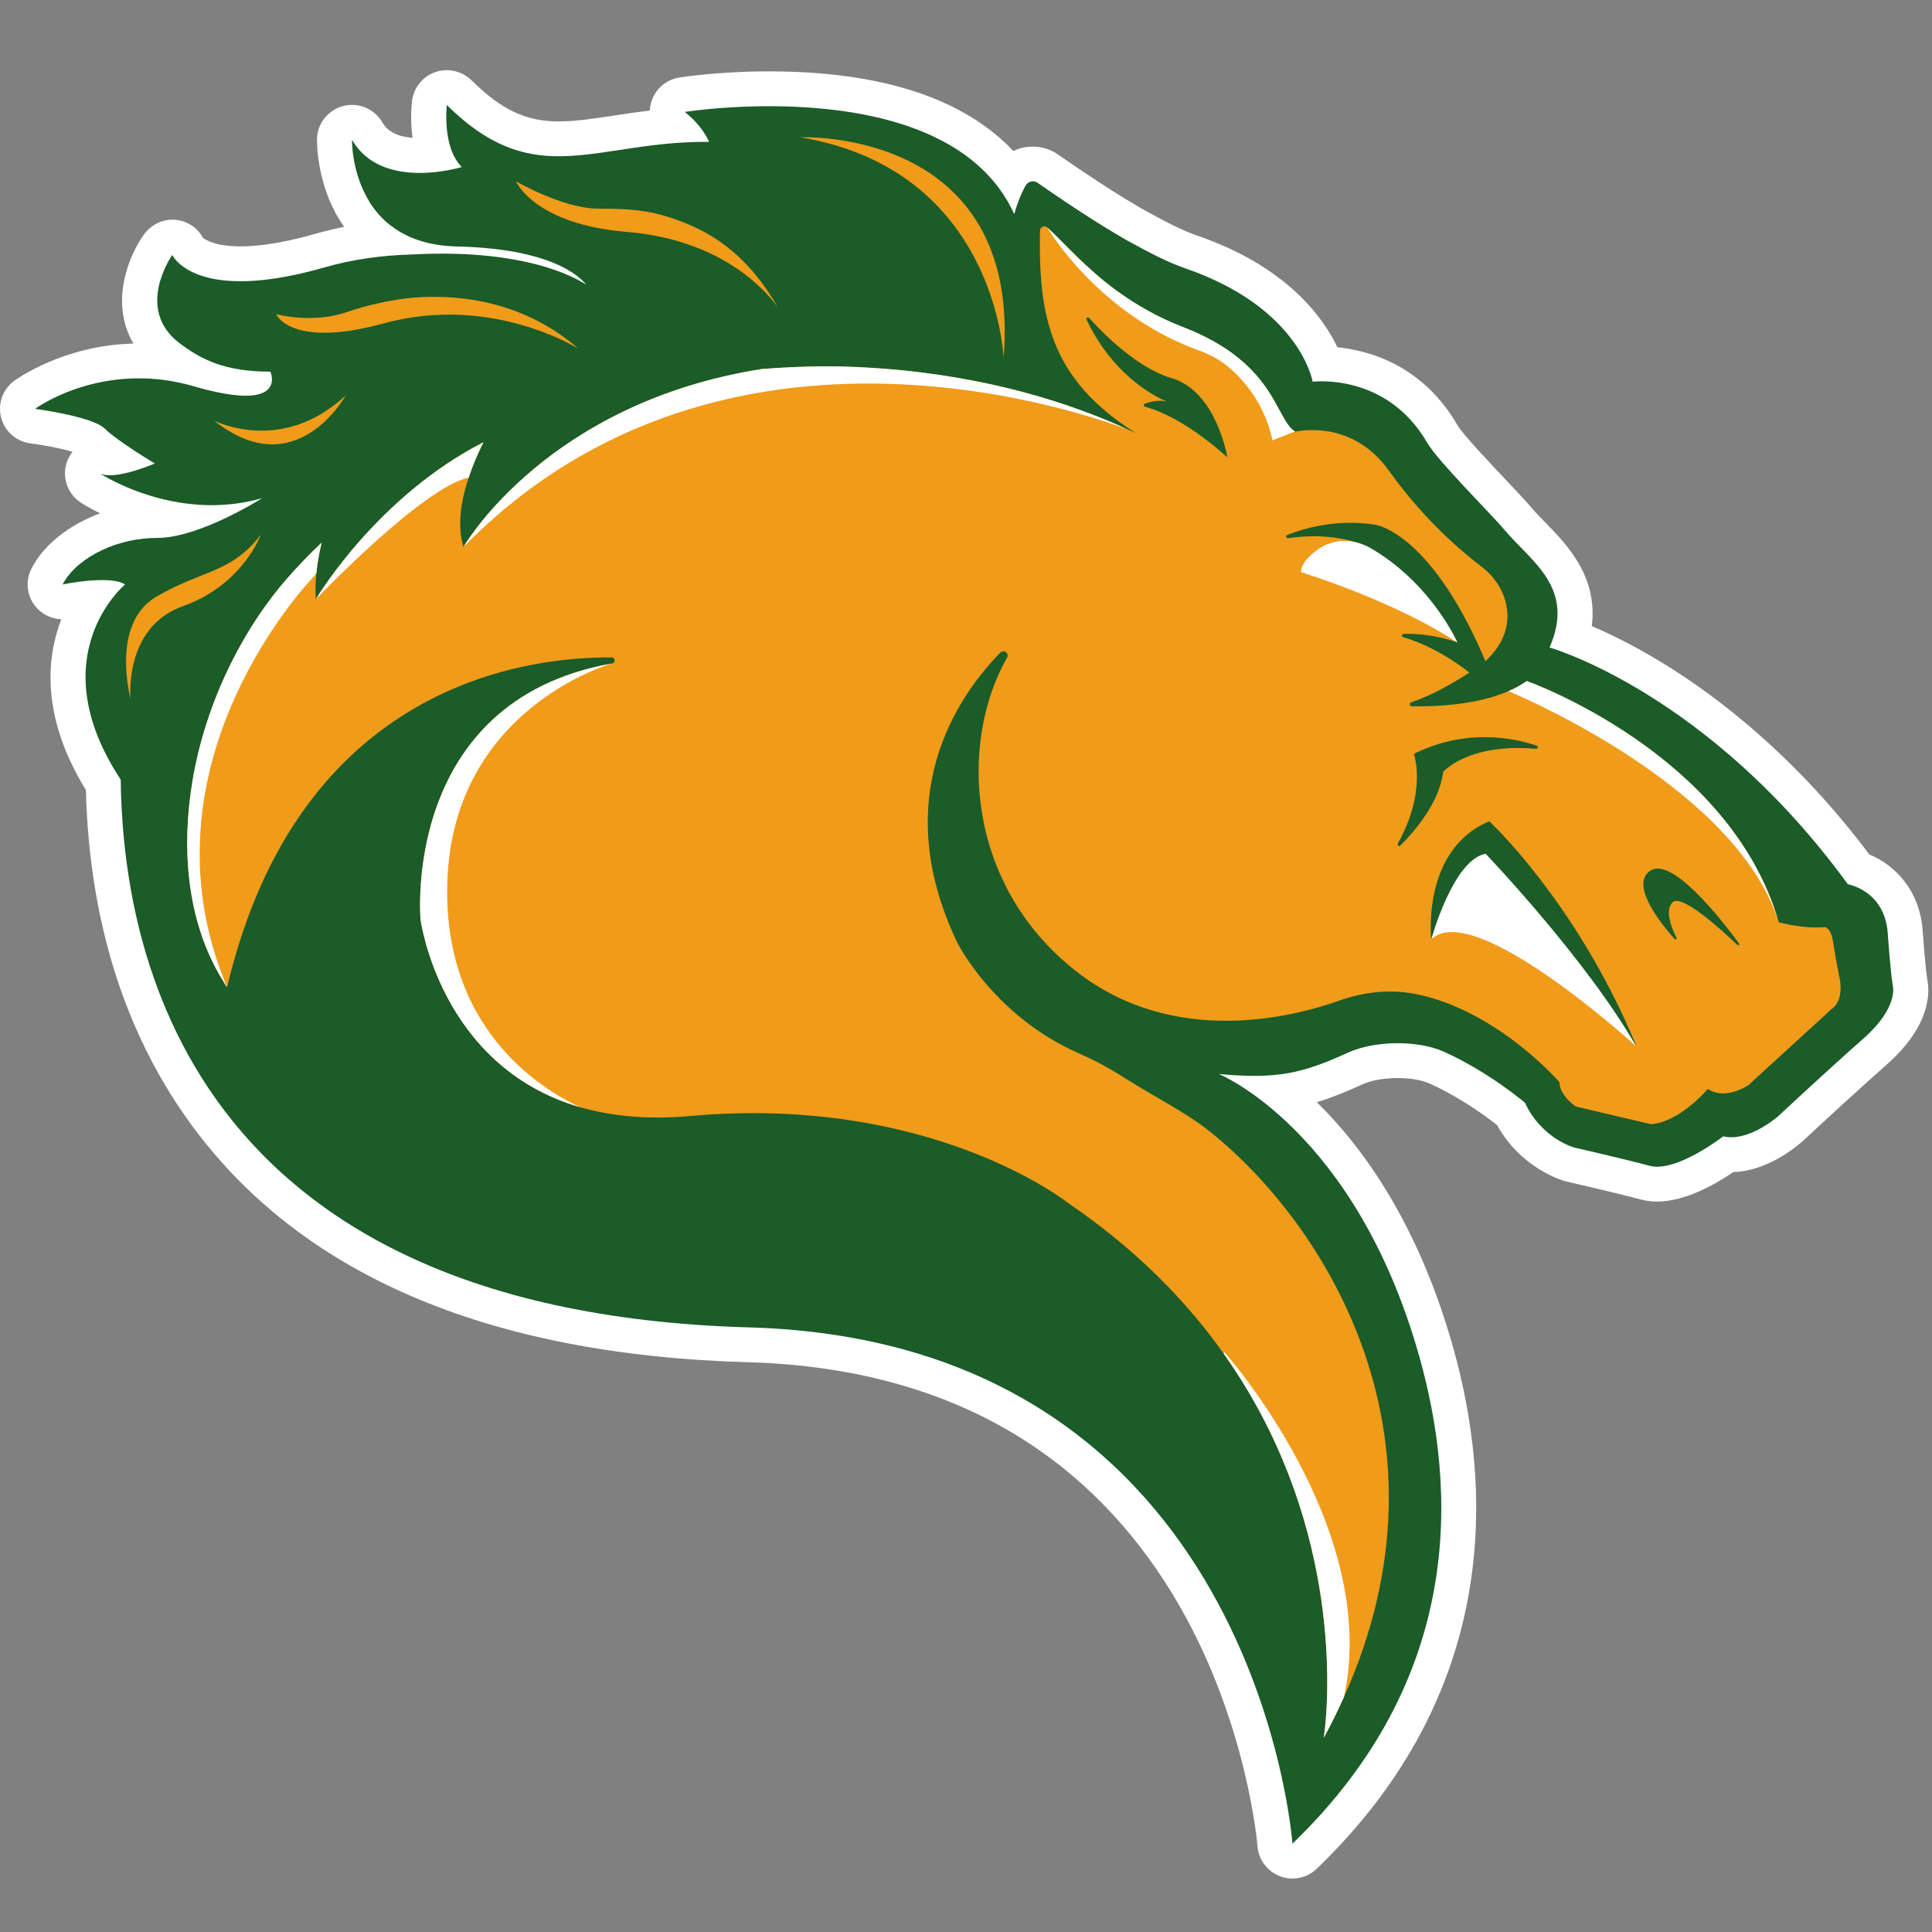 <?xml version="1.0" encoding="UTF-8"?>
<svg width="200px" height="200px" viewBox="0 0 200 200" version="1.1" xmlns="http://www.w3.org/2000/svg" xmlns:xlink="http://www.w3.org/1999/xlink">
    <rect x="0" y="0" width="200" height="200" fill="#808080" stroke="none"/>
    <!-- Generator: Sketch 51.3 (57544) - http://www.bohemiancoding.com/sketch -->
    <title>marywood</title>
    <desc>Created with Sketch.</desc>
    <defs></defs>
    <g id="marywood" stroke="none" stroke-width="1" fill="none" fill-rule="evenodd">
        <g id="marywood_BGL" transform="translate(0, 6.965)">
            <g id="marywood">
                <g id="g10" transform="translate(99.899, 93.771) scale(-1, 1) rotate(-180) translate(-99.899, -93.771) translate(0, 0.044)" fill-rule="nonzero">
                    <g id="g12">
                        <polyline id="path14" fill="#F19B1A" points="153.533 125.786 153.901 135.641 156.378 135.771 157.942 129.548 154.683 123.973 153.533 125.786"></polyline>
                        <path d="M199.502,93.111 C199.458,93.392 199.283,94.648 199.033,98.129 C198.726,102.406 196.046,104.967 193.511,106.008 C185.87,116.195 177.785,122.335 172.325,125.701 C169.258,127.591 166.646,128.855 164.781,129.651 C165.431,134.778 162.198,138.091 160.013,140.331 C159.46,140.897 158.938,141.432 158.506,141.947 C158.002,142.549 157.067,143.538 155.975,144.693 C154.494,146.26 151.412,149.52 150.903,150.403 C147.327,156.599 141.845,158.173 138.445,158.514 C137.803,159.857 136.719,161.637 134.931,163.464 C132.17,166.288 128.462,168.515 123.91,170.084 C122.236,170.663 120.535,171.585 119.031,172.402 C115.875,174.102 111.31,177.226 109.493,178.49 C108.153,179.423 106.327,179.536 104.904,178.826 C102.877,180.98 100.291,182.736 97.199,184.057 C92.51,186.06 86.6,187.075 79.632,187.075 C74.486,187.075 70.732,186.503 70.319,186.437 C68.909,186.212 67.76,185.179 67.392,183.806 C67.323,183.548 67.283,183.284 67.273,183.019 C65.943,182.861 64.696,182.672 63.546,182.497 C61.493,182.186 59.555,181.893 57.846,181.893 C54.444,181.893 51.91,183.087 48.811,186.152 C47.839,187.113 46.355,187.448 45.063,187 C43.762,186.549 42.817,185.379 42.655,184.02 C42.593,183.511 42.456,181.989 42.708,180.195 C41.154,180.317 40.13,180.84 39.588,181.785 C38.943,182.906 37.737,183.603 36.44,183.603 C36.139,183.603 35.839,183.566 35.551,183.493 C33.978,183.097 32.853,181.695 32.815,180.083 C32.811,179.9 32.734,175.578 35.167,171.675 C35.316,171.437 35.471,171.205 35.633,170.978 C34.592,170.774 33.573,170.529 32.586,170.245 C30.15,169.549 27.969,169.13 26.101,169.001 C25.683,168.972 25.277,168.957 24.893,168.957 C22.276,168.957 21.249,169.649 20.992,169.866 C20.458,170.86 19.47,171.536 18.3,171.696 C16.988,171.871 15.671,171.269 14.875,170.153 C13.253,167.875 11.364,163.054 13.812,158.898 C6.55,158.722 1.677,155.191 1.468,155.036 C0.275,154.156 -0.255,152.663 0.117,151.234 C0.49,149.803 1.683,148.755 3.156,148.563 C5.004,148.322 6.563,147.962 7.511,147.696 C7.4,147.557 7.299,147.409 7.208,147.253 C6.258,145.612 6.754,143.504 8.337,142.453 C8.465,142.368 9.177,141.905 10.36,141.324 C7.144,140.135 4.487,138.046 3.242,135.573 C2.623,134.344 2.768,132.847 3.611,131.757 C4.265,130.913 5.279,130.396 6.346,130.355 C4.732,126.14 4.324,120.118 8.891,112.681 C9.239,99.353 12.79,87.864 19.447,78.531 C30.778,62.648 50.284,54.208 77.423,53.447 C88.71,53.131 98.479,50.324 106.458,45.104 C112.819,40.942 118.107,35.218 122.177,28.092 C129.144,15.889 130.167,3.47 130.176,3.352 C130.274,1.96 131.185,0.738 132.496,0.239 C132.912,0.08 133.348,0 133.792,0 C134.74,0 135.635,0.361 136.315,1.016 C155.399,19.397 154.506,40.564 150.398,55.083 C146.776,67.881 141.033,75.749 136.312,80.37 C137.88,80.833 139.4,81.463 141.065,82.223 C141.944,82.625 143.298,82.865 144.687,82.865 C145.977,82.865 147.215,82.651 148.002,82.294 C151.15,80.868 153.81,78.913 154.98,77.993 C157.448,73.507 161.78,72.254 161.964,72.202 C162.019,72.187 162.079,72.171 162.135,72.158 C162.342,72.111 167.247,70.989 169.831,70.297 C170.374,70.152 170.952,70.078 171.549,70.078 C174.322,70.078 177.31,71.688 179.434,73.133 C182.965,73.233 185.971,75.76 186.604,76.327 C187.474,77.137 191.983,81.324 195.282,84.231 C199.913,88.311 199.788,91.771 199.502,93.111" id="path16" fill="#FFFFFF"></path>
                        <path d="M195.945,92.401 C195.945,92.401 195.734,93.453 195.417,97.872 C195.099,102.291 191.292,102.922 191.292,102.922 C176.802,122.806 160.408,127.435 160.408,127.435 C163.124,133.643 158.508,136.31 155.72,139.639 C154.413,141.201 148.837,146.739 147.758,148.607 C143.523,155.947 135.887,154.945 135.887,154.945 C135.887,154.945 134.618,162.574 122.721,166.677 C120.821,167.334 119.032,168.293 117.302,169.232 C113.951,171.037 109.247,174.261 107.414,175.536 C106.991,175.831 106.399,175.692 106.158,175.237 C105.611,174.217 105.245,173.225 104.996,172.295 C98.199,187.24 70.894,182.876 70.894,182.876 C72.148,181.865 72.935,180.806 73.411,179.779 C61.565,179.881 55.46,174.49 46.255,183.595 C46.255,183.595 45.734,179.227 47.803,177.173 C47.803,177.173 39.536,174.602 36.44,179.997 C36.44,179.997 36.359,176.605 38.246,173.579 C38.817,172.666 39.566,171.787 40.548,171.042 C42.117,169.855 44.287,169.017 47.287,168.95 C58.219,168.697 60.487,165.151 60.703,164.987 C60.462,165.084 55.452,168.849 42.443,168.11 C42.443,168.11 42.443,168.11 42.439,168.11 C39.579,168.025 36.575,167.638 33.589,166.78 C30.691,165.951 28.304,165.538 26.354,165.403 C19.263,164.907 17.834,168.068 17.834,168.068 C17.834,168.068 13.841,162.462 18.647,158.889 C20.897,157.214 23.3,155.99 27.992,155.99 C27.992,155.99 29.87,151.823 20.812,154.264 C20.596,154.323 20.38,154.382 20.156,154.449 C10.599,157.277 3.627,152.139 3.627,152.139 C3.627,152.139 9.567,151.365 10.857,150.081 C12.152,148.798 16.023,146.483 16.023,146.483 C16.023,146.483 11.906,144.691 10.35,145.452 C10.502,145.351 13.006,143.744 16.755,142.814 C19.644,142.098 23.27,141.791 27.133,142.889 C27.133,142.889 20.672,138.778 16.285,138.778 C16.061,138.778 15.841,138.773 15.617,138.761 C11.433,138.567 7.71,136.395 6.483,133.958 C6.483,133.958 11.391,134.985 12.944,133.958 C12.944,133.958 4.055,126.569 12.495,113.758 C12.694,99.299 17.043,58.748 77.525,57.052 C130.124,55.579 133.792,3.606 133.792,3.606 C151.561,20.721 150.834,40.231 146.907,54.106 C140.278,77.533 126.178,83.282 126.178,83.282 C132.278,82.705 134.935,83.391 139.551,85.5 C142.275,86.745 146.776,86.817 149.506,85.575 C154.205,83.446 157.869,80.302 157.869,80.302 C159.562,76.62 162.946,75.673 162.946,75.673 C162.946,75.673 168.023,74.516 170.773,73.78 C173.523,73.043 178.388,76.831 178.388,76.831 C181.033,76.199 184.1,78.935 184.1,78.935 C184.1,78.935 189.176,83.669 192.878,86.931 C196.58,90.192 195.945,92.401 195.945,92.401" id="path18" fill="#1B5C29"></path>
                        <path d="M189.968,90.34 C189.96,90.34 189.96,90.332 189.96,90.332 L189.458,89.874 C189.298,89.74 189.156,89.607 189.022,89.473 C188.98,89.432 188.938,89.39 188.896,89.357 L187.724,88.282 L181.769,82.842 L181.3,82.409 C181.3,82.4 181.292,82.392 181.292,82.392 L181.032,82.159 C181.032,82.159 178.636,80.476 176.802,81.743 C176.802,81.743 173.838,78.235 170.873,78.094 L163.126,79.918 C163.126,79.918 161.434,81.042 161.434,82.442 C161.434,82.442 155.102,89.757 146.752,91.523 C144.064,92.09 141.275,91.814 138.687,90.898 C133.912,89.19 121.5,85.975 111.366,93.947 C99.984,102.903 99.256,117.591 104.248,126.388 C104.507,126.83 103.912,127.271 103.552,126.905 C99.138,122.389 91.885,111.959 99.097,96.888 C99.097,96.888 102.874,89.265 111.76,85.383 C112.815,84.925 113.837,84.408 114.825,83.842 C114.834,83.833 114.842,83.825 114.851,83.825 C115.453,83.483 116.04,83.125 116.618,82.751 C118.879,81.309 122.69,79.309 124.826,77.652 C136.425,68.646 151.534,46.369 139.122,18.777 C138.636,17.702 138.117,16.619 137.548,15.528 C137.388,15.211 137.213,14.887 137.037,14.561 C137.045,14.628 137.087,14.92 137.137,15.403 C137.146,15.453 137.154,15.511 137.162,15.569 C137.623,19.927 138.569,37.538 126.693,54.308 C122.824,59.782 117.581,65.164 110.52,69.963 C110.52,69.963 96.417,81.176 71.458,78.935 C69.063,78.718 66.868,78.735 64.867,78.935 L64.858,78.935 C63.1,79.109 61.491,79.435 60.001,79.86 C45.528,84.092 43.535,99.271 43.535,99.271 C43.535,99.271 41.483,121.881 63.343,125.78 C63.351,125.78 63.359,125.78 63.359,125.78 C63.736,125.847 63.694,126.405 63.309,126.405 C54.507,126.48 30.913,123.639 23.51,92.264 L23.501,92.273 C23.468,92.314 23.275,92.606 22.974,93.114 C22.865,93.289 22.747,93.489 22.622,93.714 C19.406,99.404 18.744,106.56 19.925,113.617 C21.223,121.431 24.9,129.021 29.64,134.486 C30.813,135.836 32.036,137.102 33.3,138.293 C33.057,137.293 32.856,136.235 32.756,135.169 C32.655,134.252 32.63,133.328 32.697,132.428 C32.697,132.428 32.697,132.428 32.706,132.436 L32.714,132.461 C33.091,133.086 39.264,143.158 50.043,148.682 C49.49,147.574 48.945,146.324 48.518,145.024 C47.714,142.608 47.304,140.018 47.982,137.843 L47.991,137.852 C48.25,138.309 56.835,152.789 78.871,156.263 L78.904,156.263 C82.915,156.579 85.889,156.554 87.212,156.521 C94.658,156.321 105.805,155.03 116.777,149.99 C116.844,149.965 116.886,149.948 116.902,149.94 C116.911,149.94 116.911,149.94 116.911,149.94 C116.995,149.907 117.062,149.865 117.129,149.84 C117.254,149.79 117.363,149.731 117.48,149.673 C117.514,149.665 117.531,149.648 117.556,149.648 C117.003,149.998 116.475,150.348 115.981,150.706 C115.018,151.398 114.155,152.106 113.393,152.847 C108.871,157.163 107.647,162.236 107.647,168.918 C107.647,169.459 107.647,170.026 107.664,170.601 C107.681,170.975 108.125,171.175 108.41,170.917 C110.11,169.384 112.305,166.768 115.68,164.302 C117.547,162.944 119.784,161.628 122.506,160.578 C132.053,156.879 131.986,151.089 134.038,149.798 C134.047,149.79 134.047,149.782 134.055,149.782 C134.063,149.782 134.063,149.773 134.072,149.773 C134.072,149.773 135.035,150.015 136.451,149.923 L136.518,149.923 C136.618,149.915 136.727,149.907 136.836,149.89 L136.877,149.89 C138.494,149.723 140.571,149.098 142.447,147.291 C142.916,146.84 143.368,146.316 143.804,145.708 C147.481,140.55 151.509,137.21 153.301,135.861 C153.586,135.644 153.846,135.419 154.097,135.169 C154.918,134.352 155.538,133.353 155.84,132.228 C156.317,130.454 156.149,128.112 153.544,125.805 C153.544,125.797 153.536,125.797 153.536,125.788 L153.527,125.788 C153.527,125.788 149.365,122.797 146.098,121.773 C145.856,121.706 145.906,121.356 146.157,121.348 C148.603,121.306 152.874,121.481 156.158,122.914 C156.844,123.206 157.48,123.556 158.05,123.964 C158.05,123.964 179.064,116.532 184.131,98.996 C184.131,98.996 184.139,98.996 184.148,98.988 C184.307,98.946 185.638,98.596 187.129,98.488 C187.163,98.488 187.204,98.479 187.238,98.479 C187.59,98.454 187.95,98.446 188.302,98.454 C188.461,98.454 188.612,98.463 188.762,98.479 L188.963,98.488 C189.231,98.363 189.499,98.071 189.667,97.438 C189.692,97.33 189.717,97.221 189.734,97.096 C190.044,95.147 190.362,93.539 190.362,93.539 C190.362,93.539 190.948,91.473 189.968,90.34" id="path20" fill="#F19B1A"></path>
                        <path d="M13.512,122.151 C13.512,122.151 11.421,129.847 16.126,132.655 C20.831,135.463 23.863,135.047 27,139.104 C27,139.104 25.118,133.903 18.949,131.719 C12.78,129.535 13.512,122.151 13.512,122.151" id="path22" fill="#F19B1A"></path>
                        <path d="M22.169,150.922 C22.169,150.922 29.117,147.319 35.784,153.527 C35.784,153.527 30.652,144.15 22.169,150.922" id="path24" fill="#F19B1A"></path>
                        <path d="M103.895,157.419 C103.895,157.419 103.154,176.882 82.847,180.249 C82.847,180.249 105.798,181.301 103.895,157.419" id="path26" fill="#F19B1A"></path>
                        <path d="M43.095,163.673 C48.182,164.023 54.543,163.017 59.878,158.366 C59.878,158.366 50.905,164.047 39.738,160.99 C30.06,158.34 28.589,161.943 28.589,161.943 C28.589,161.943 32.289,160.915 35.886,162.153 C38.037,162.894 40.824,163.516 43.095,163.673" id="path28" fill="#F19B1A"></path>
                        <path d="M68.36,172.241 C73.074,170.947 77.235,168.443 80.571,162.548 C80.571,162.548 76.289,169.518 64.889,170.456 C55.297,171.246 53.416,175.692 53.416,175.692 C53.416,175.692 58.248,172.883 61.899,172.864 C64.081,172.852 66.257,172.819 68.36,172.241" id="path30" fill="#F19B1A"></path>
                        <path d="M38.246,173.579 C38.386,173.734 38.529,173.886 38.673,174.038 C38.673,174.038 39.211,172.678 40.548,171.042 C39.566,171.787 38.817,172.666 38.246,173.579" id="path32" fill="#1B5C29"></path>
                        <path d="M159.074,117.272 C156.883,118.024 151.879,119.151 146.354,116.422 C146.354,116.422 147.768,112.635 144.697,107.135 C144.603,106.965 144.826,106.795 144.964,106.932 C146.373,108.336 149.015,111.353 149.396,114.562 C149.396,114.562 151.988,117.566 159,116.945 C159.202,116.927 159.265,117.206 159.074,117.272" id="path34" fill="#1B5C29"></path>
                        <path d="M173.359,97.249 C173.45,97.147 173.612,97.257 173.551,97.379 C173.02,98.437 172.32,100.225 173.134,101.05 C174.045,101.971 178.008,98.401 179.85,96.643 C179.953,96.544 180.11,96.68 180.025,96.795 C178.095,99.419 173.057,105.816 170.836,104.328 C168.695,102.893 171.907,98.881 173.359,97.249" id="path36" fill="#1B5C29"></path>
                        <path d="M112.477,161.376 C112.398,161.542 112.617,161.69 112.74,161.554 C114.201,159.935 117.732,156.362 121.293,155.315 C125.947,153.947 127.057,147.109 127.057,147.109 C127.057,147.109 122.725,151.223 118.524,152.362 C118.372,152.404 118.359,152.61 118.506,152.666 C119.021,152.859 119.919,153.102 120.817,152.895 C120.817,152.895 115.618,154.763 112.477,161.376" id="path38" fill="#1B5C29"></path>
                        <path d="M142.344,140.144 C138.264,140.791 134.83,139.714 133.254,139.075 C133.072,139 133.142,138.717 133.336,138.746 C136.24,139.174 138.713,138.891 140.805,138.191 L140.622,137.219 L150.851,127.963 C148.574,128.777 146.49,128.876 145.301,128.845 C145.102,128.839 145.07,128.565 145.26,128.508 C149.539,127.223 152.766,124.289 152.766,124.289 L154.186,125.015 C148.37,139.429 142.344,140.144 142.344,140.144" id="path40" fill="#1B5C29"></path>
                        <path d="M141.932,137.695 C141.987,137.663 142.043,137.631 142.098,137.597 C142.043,137.629 141.988,137.663 141.932,137.695 C138.635,139.576 136.227,137.437 136.227,137.437 C134.537,136.176 134.688,135.241 134.688,135.241 C145.628,131.691 150.885,127.927 150.885,127.927 C150.885,127.927 148.363,133.725 142.345,137.45 L141.932,137.695" id="path42" fill="#FFFFFF"></path>
                        <path d="M148.162,97.214 C148.162,97.214 147.118,106.499 154.169,109.445 C154.169,109.445 163.124,101.168 169.305,86.404 C169.341,86.321 169.356,86.231 169.379,86.147 L160.727,97.872 L153.957,102.922 L148.162,97.214" id="path44" fill="#1B5C29"></path>
                        <path d="M148.162,97.214 C148.162,97.214 150.421,105.476 153.789,106.083 C153.789,106.083 164.181,95.222 169.379,86.147 C169.379,86.147 152.561,101.52 148.162,97.214" id="path46" fill="#FFFFFF"></path>
                        <path d="M60.006,79.861 C45.528,84.09 43.536,99.273 43.536,99.273 C43.536,99.273 41.484,121.88 63.343,125.777 C62.895,125.651 46.862,120.945 46.308,103.131 C45.779,86.272 58.487,80.622 60.006,79.861" id="path48" fill="#FFFFFF"></path>
                        <path d="M116.778,149.99 C114.257,150.923 75.343,165.752 47.991,137.852 C48.251,138.309 56.836,152.789 78.871,156.263 L78.905,156.263 C82.917,156.579 85.89,156.554 87.213,156.521 C94.659,156.321 105.806,155.03 116.778,149.99" id="path50" fill="#FFFFFF"></path>
                        <path d="M50.043,148.682 C49.491,147.574 48.946,146.324 48.519,145.024 C43.77,144 33.042,132.786 32.707,132.436 L32.715,132.461 C33.092,133.086 39.265,143.158 50.043,148.682" id="path52" fill="#FFFFFF"></path>
                        <path d="M33.301,138.293 C33.058,137.293 32.857,136.235 32.757,135.169 L32.489,134.786 C32.489,134.786 13.703,115.566 23.502,92.273 C23.469,92.314 23.276,92.606 22.975,93.114 C22.866,93.289 22.748,93.489 22.623,93.714 C19.407,99.404 18.745,106.56 19.926,113.617 C21.224,121.431 24.901,129.021 29.641,134.486 C30.814,135.836 32.036,137.102 33.301,138.293" id="path54" fill="#FFFFFF"></path>
                        <path d="M184.132,98.996 C179.894,112.442 159.082,121.673 156.158,122.914 C156.845,123.206 157.481,123.556 158.051,123.964 C158.051,123.964 179.065,116.532 184.132,98.996" id="path56" fill="#FFFFFF"></path>
                        <path d="M139.123,18.777 C138.637,17.702 138.118,16.619 137.549,15.528 C137.389,15.211 137.214,14.887 137.037,14.561 C137.046,14.628 137.088,14.92 137.138,15.403 C137.147,15.453 137.155,15.511 137.164,15.569 C137.624,19.927 138.57,37.538 126.694,54.308 L126.711,54.533 C126.711,54.533 142.975,36.355 139.123,18.777" id="path58" fill="#FFFFFF"></path>
                        <path d="M134.056,149.782 C132.188,149.332 131.736,148.882 131.736,148.882 C130.622,155.688 125.14,157.838 125.14,157.838 C119.537,160.886 116.594,163.078 115.681,164.302 C117.548,162.944 119.784,161.628 122.507,160.578 C132.079,156.871 131.987,151.056 134.056,149.782" id="path60" fill="#FFFFFF"></path>
                        <path d="M189.961,90.374 C189.894,90.292 189.827,90.219 189.752,90.155 C189.651,90.064 189.551,89.974 189.459,89.874 L189.961,90.374" id="path62" fill="#FFFFFF"></path>
                        <path d="M189.459,89.874 L189.961,90.374 C189.894,90.292 189.827,90.219 189.752,90.155 C189.651,90.064 189.551,89.974 189.459,89.874" id="path64" fill="#FFFFFF"></path>
                        <path d="M189.545,98.151 C189.591,98.1 189.632,98.038 189.676,97.978 C189.632,98.037 189.591,98.1 189.545,98.151 Z M189.313,98.366 C189.267,98.403 189.224,98.447 189.176,98.478 C189.224,98.447 189.267,98.403 189.313,98.366 Z" id="path66" fill="#FFFFFF"></path>
                        <path d="M134.038,149.798 L131.735,148.882 C130.856,152.816 128.659,155.253 127.042,156.573 C126.137,157.313 125.078,157.833 123.978,158.234 C113.554,162.04 108.41,170.917 108.41,170.917 C110.11,169.384 112.305,166.768 115.68,164.302 C117.547,162.944 119.784,161.628 122.506,160.578 C132.053,156.879 131.986,151.089 134.038,149.798" id="path68" fill="#FFFFFF"></path>
                    </g>
                </g>
            </g>
        </g>
    </g>
</svg>